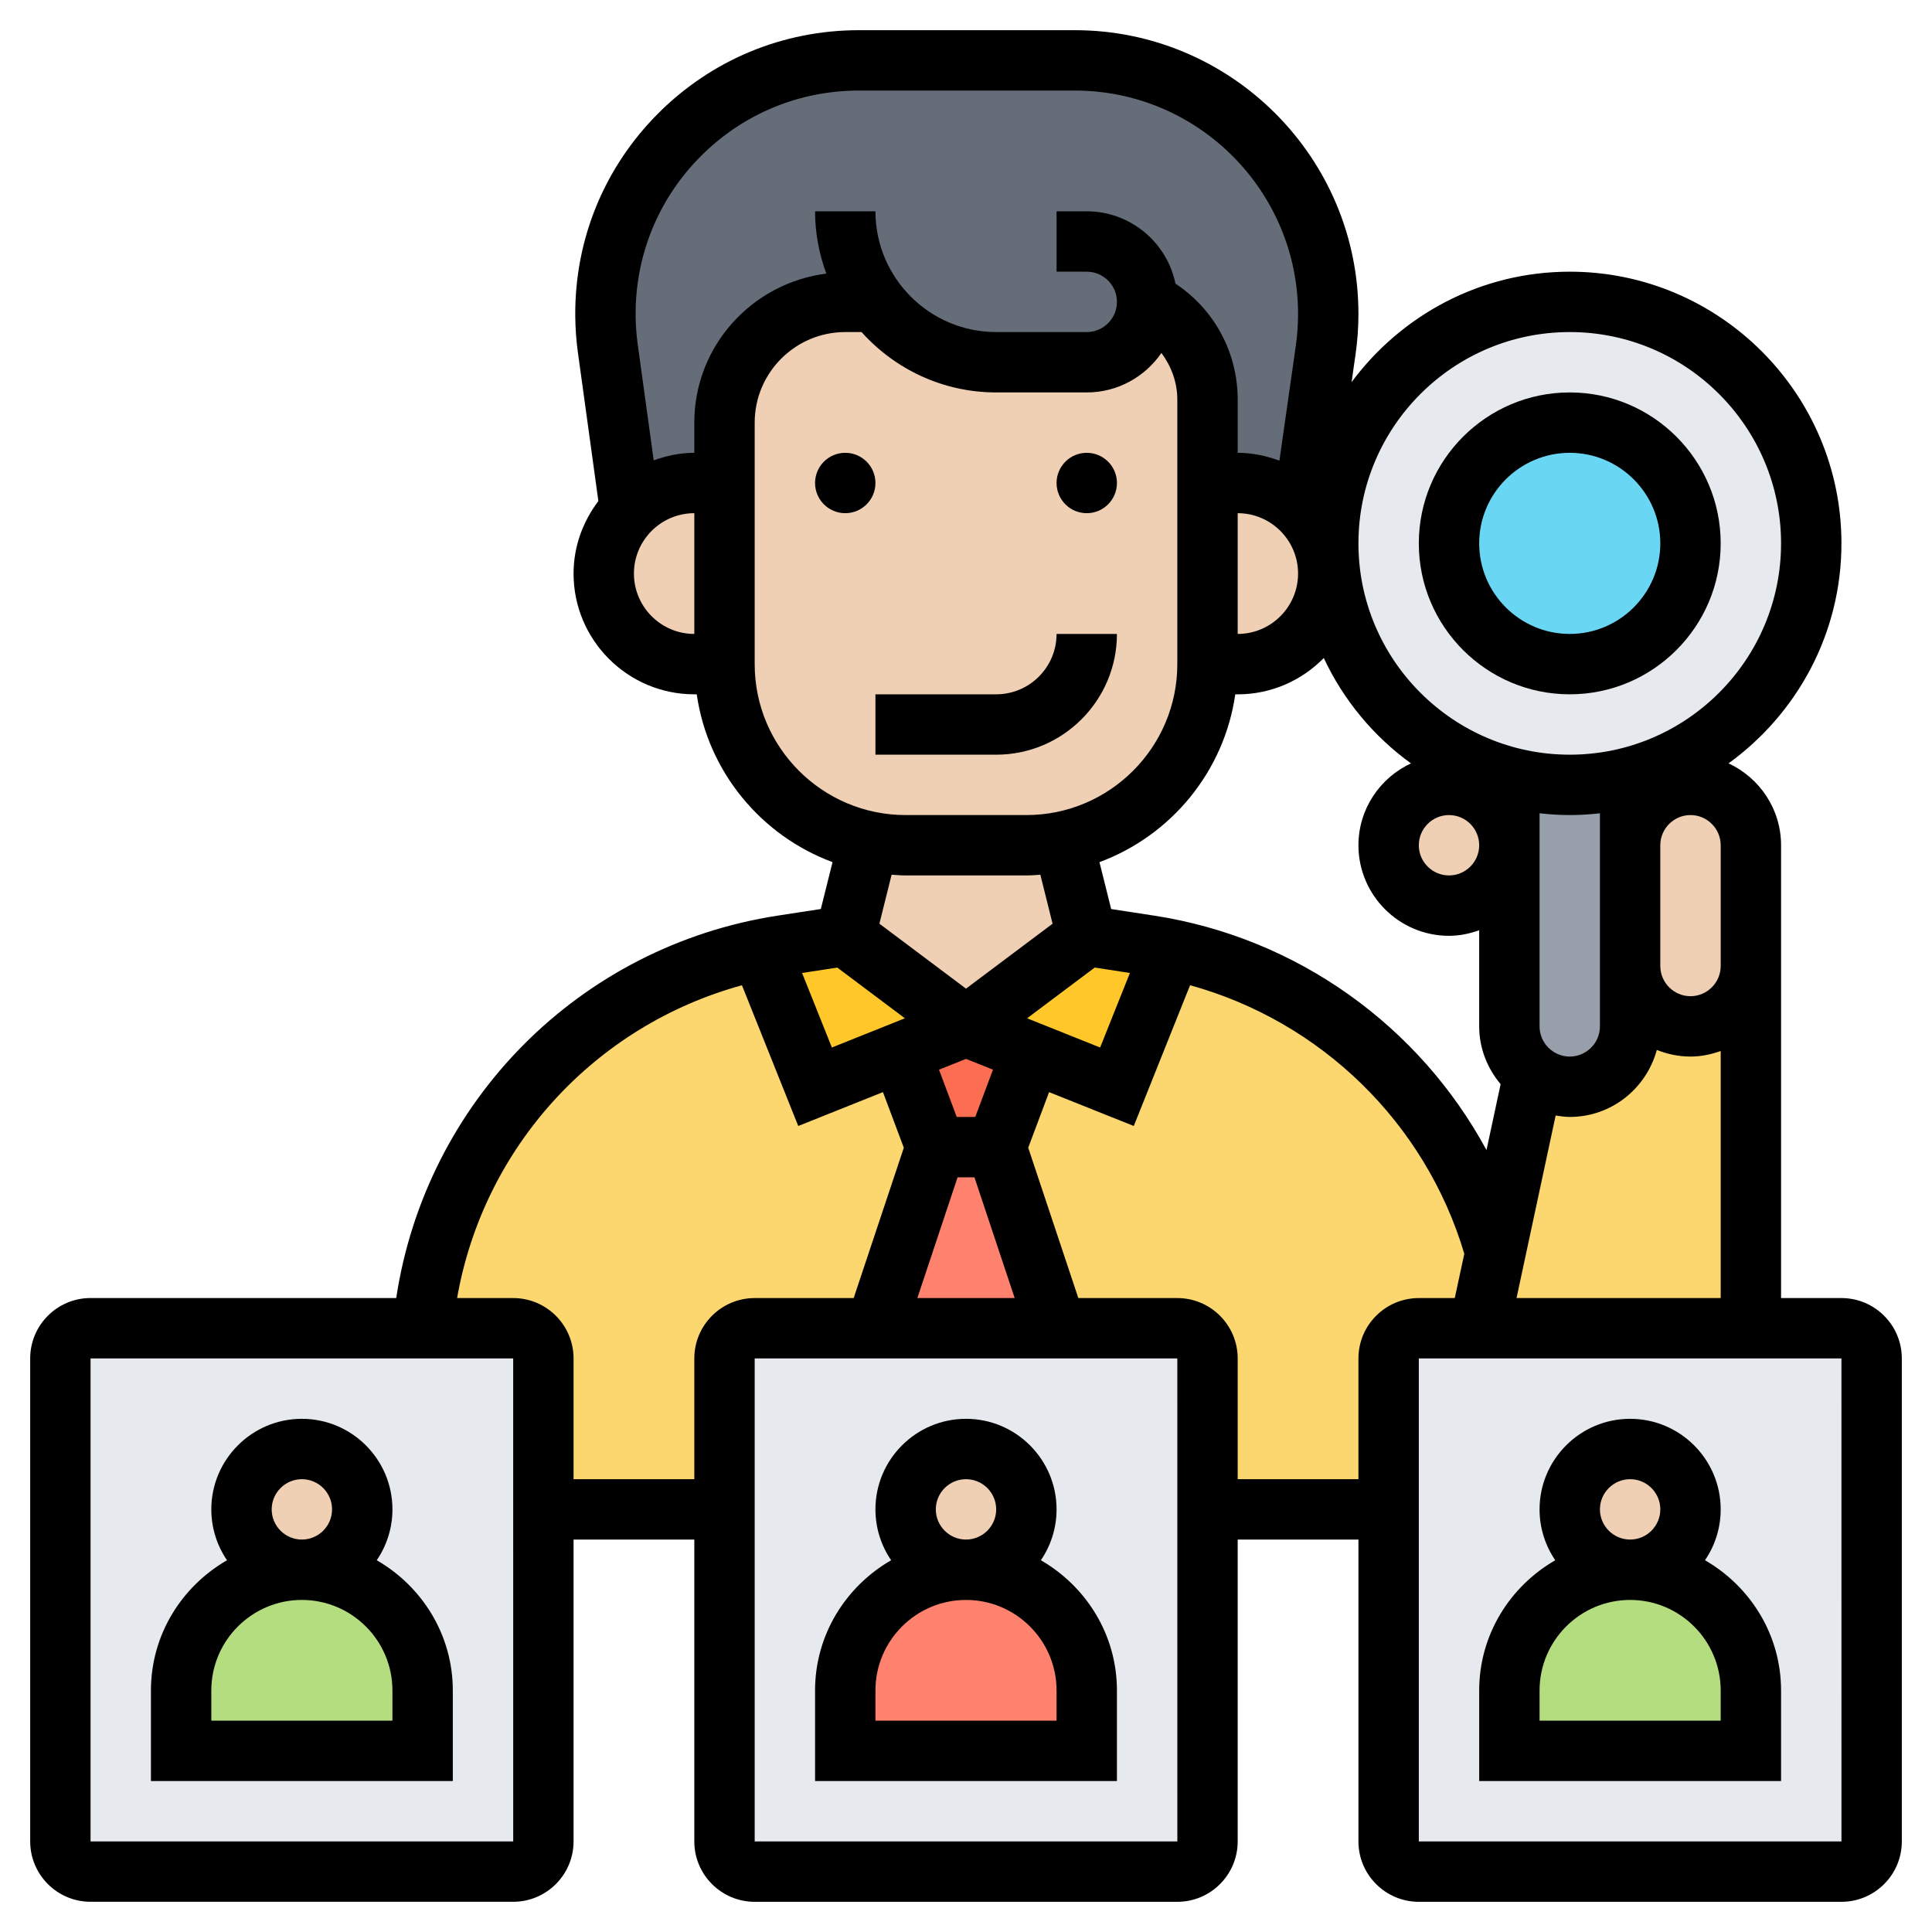 <svg id="_x33_0" enable-background="new 0 0 64 64" height="512" viewBox="0 0 64 64" width="512" xmlns="http://www.w3.org/2000/svg"><g><g><g><path d="m38 10c0 1.1-.9 2-2 2h-3c-1.63 0-3.09-.79-4-2h-1c-2.21 0-4 1.79-4 4v2h-1c-.83 0-1.59.34-2.13.89l-.74-5.35c-.05-.36-.07-.72-.07-1.09 0-.02 0-.04 0-.06 0-4.63 3.75-8.39 8.39-8.39h7.15c4.64 0 8.4 3.76 8.4 8.4 0 .4-.03.8-.08 1.19l-.76 5.32-.01.01c-.53-.57-1.3-.92-2.15-.92h-1v-2.76c0-1.37-.77-2.63-2-3.24z" fill="#656d78"/></g><g><path d="m58 32v12h-9l.54-2.52 1.26-5.88c.34.25.75.4 1.2.4.55 0 1.05-.22 1.41-.59.37-.36.59-.86.59-1.41v-2c0 .55.22 1.05.59 1.41.36.37.86.59 1.41.59 1.1 0 2-.9 2-2z" fill="#fcd770"/></g><g><path d="m54 32v2c0 .55-.22 1.05-.59 1.41-.36.37-.86.59-1.41.59-.45 0-.86-.15-1.2-.4-.48-.37-.8-.95-.8-1.6v-6-2.25c.64.16 1.31.25 2 .25s1.36-.09 2-.25v2.25z" fill="#969faa"/></g><g><path d="m52 10c4.42 0 8 3.58 8 8 0 3.73-2.55 6.86-6 7.75-.64.16-1.31.25-2 .25s-1.36-.09-2-.25c-3.24-.83-5.68-3.64-5.97-7.06-.02-.23-.03-.46-.03-.69 0-4.42 3.58-8 8-8z" fill="#e6e9ed"/></g><g><circle cx="52" cy="18" fill="#69d6f4" r="4"/></g><g><path d="m29.83 34.87 1.17 3.13-2 6h-4c-.55 0-1 .45-1 1v5h-6v-5c0-.55-.45-1-1-1h-3c.57-6.21 5.13-11.28 11.18-12.54l1.82 4.54z" fill="#fcd770"/></g><g><path d="m49.54 41.48-.54 2.52h-2c-.55 0-1 .45-1 1v5h-6v-5c0-.55-.45-1-1-1h-4l-2-6 1.17-3.13 2.83 1.13 1.81-4.54c5.22 1.08 9.33 4.99 10.73 10.02z" fill="#fcd770"/></g><g><path d="m38.81 31.46-1.81 4.54-2.83-1.13-2.17-.87 4-3 2.08.32c.25.04.49.08.73.14z" fill="#ffc729"/></g><g><path d="m32 34-2.17.87-2.83 1.13-1.82-4.54c.25-.06.49-.1.74-.14l2.08-.32z" fill="#ffc729"/></g><g><path d="m18 50v11c0 .55-.45 1-1 1h-14c-.55 0-1-.45-1-1v-16c0-.55.45-1 1-1h11 3c.55 0 1 .45 1 1z" fill="#e6e9ed"/></g><g><path d="m62 45v16c0 .55-.45 1-1 1h-14c-.55 0-1-.45-1-1v-11-5c0-.55.45-1 1-1h2 9 3c.55 0 1 .45 1 1z" fill="#e6e9ed"/></g><g><path d="m58 56v2h-8v-2c0-2.21 1.79-4 4-4 1.1 0 2.1.45 2.83 1.17.72.73 1.17 1.73 1.17 2.83z" fill="#b4dd7f"/></g><g><path d="m58 28v4c0 1.1-.9 2-2 2-.55 0-1.05-.22-1.41-.59-.37-.36-.59-.86-.59-1.41v-4c0-1.1.9-2 2-2 .55 0 1.05.22 1.41.59.37.36.59.86.59 1.41z" fill="#f0d0b4"/></g><g><circle cx="54" cy="50" fill="#f0d0b4" r="2"/></g><g><path d="m49.41 26.59c.37.36.59.86.59 1.41s-.22 1.05-.59 1.41c-.36.37-.86.59-1.41.59-1.1 0-2-.9-2-2 0-.55.22-1.05.59-1.41.36-.37.86-.59 1.41-.59s1.05.22 1.41.59z" fill="#f0d0b4"/></g><g><path d="m43.98 18.69c.01.1.02.21.02.31 0 .83-.34 1.58-.88 2.12s-1.29.88-2.12.88h-1v-6h1c.85 0 1.62.35 2.15.92.46.47.76 1.09.83 1.77z" fill="#f0d0b4"/></g><g><path d="m40 50v11c0 .55-.45 1-1 1h-14c-.55 0-1-.45-1-1v-11-5c0-.55.45-1 1-1h4 6 4c.55 0 1 .45 1 1z" fill="#e6e9ed"/></g><g><path d="m40 16v6c0 2.89-2.05 5.31-4.78 5.88-.39.08-.8.12-1.22.12h-4c-.42 0-.83-.04-1.22-.12-2.73-.57-4.78-2.99-4.78-5.88v-6-2c0-2.21 1.79-4 4-4h1c.91 1.21 2.37 2 4 2h3c1.1 0 2-.9 2-2 1.23.61 2 1.87 2 3.24z" fill="#f0d0b4"/></g><g><path d="m36 56v2h-8v-2c0-2.21 1.79-4 4-4 1.1 0 2.1.45 2.83 1.17.72.73 1.17 1.73 1.17 2.83z" fill="#ff826e"/></g><g><path d="m35.22 27.88.78 3.12-4 3-4-3 .78-3.12c.39.08.8.12 1.22.12h4c.42 0 .83-.04 1.22-.12z" fill="#f0d0b4"/></g><g><path d="m33 38 2 6h-6l2-6z" fill="#ff826e"/></g><g><path d="m34.17 34.87-1.17 3.13h-2l-1.17-3.13 2.17-.87z" fill="#fc6e51"/></g><g><circle cx="32" cy="50" fill="#f0d0b4" r="2"/></g><g><path d="m24 16v6h-1c-.83 0-1.58-.34-2.12-.88s-.88-1.29-.88-2.12.34-1.57.87-2.11c.54-.55 1.3-.89 2.13-.89z" fill="#f0d0b4"/></g><g><path d="m14 56v2h-8v-2c0-2.21 1.79-4 4-4 1.1 0 2.1.45 2.83 1.17.72.73 1.17 1.73 1.17 2.83z" fill="#b4dd7f"/></g><g><circle cx="10" cy="50" fill="#f0d0b4" r="2"/></g></g><g><path d="m34.48 51.685c.328-.481.52-1.061.52-1.685 0-1.654-1.346-3-3-3s-3 1.346-3 3c0 .624.192 1.204.52 1.685-1.498.864-2.52 2.465-2.52 4.315v3h10v-3c0-1.85-1.022-3.451-2.52-4.315zm-3.48-1.685c0-.551.449-1 1-1s1 .449 1 1-.449 1-1 1-1-.449-1-1zm4 7h-6v-1c0-1.654 1.346-3 3-3s3 1.346 3 3z"/><path d="m61 43h-2v-15c0-1.203-.716-2.235-1.739-2.713 2.26-1.636 3.739-4.289 3.739-7.287 0-4.962-4.038-9-9-9-2.962 0-5.586 1.445-7.227 3.659l.132-.927c.063-.44.095-.886.095-1.336 0-5.181-4.215-9.396-9.396-9.396h-7.151c-2.521 0-4.889.985-6.667 2.774-1.777 1.789-2.747 4.163-2.73 6.685.003.406.032.816.088 1.22l.678 4.919c-.508.671-.822 1.497-.822 2.402 0 2.206 1.794 4 4 4h.08c.37 2.567 2.133 4.683 4.499 5.559l-.388 1.553-1.426.219c-6.578 1.012-11.652 6.16-12.64 12.668h-10.125c-1.103 0-2 .897-2 2v16c0 1.103.897 2 2 2h14c1.103 0 2-.897 2-2v-9.999h4v10c0 1.103.897 2 2 2h14c1.103 0 2-.897 2-2v-10h4v10c0 1.103.897 2 2 2h14c1.103 0 2-.897 2-2v-16c0-1.103-.897-2-2-2zm-10.763 0 1.296-6.047c.153.024.307.047.467.047 1.383 0 2.539-.945 2.884-2.22.346.139.721.22 1.116.22.352 0 .686-.072 1-.184v8.184zm-20.261-9.268-2.419.968-.987-2.469 1.166-.179zm1.745 5.268h.559l1.333 4h-3.225zm.586-2h-.614l-.587-1.565.894-.358.894.357zm1.717-3.268 2.24-1.68 1.166.179-.987 2.469zm4.211-3.4-1.426-.219-.388-1.553c2.366-.877 4.13-2.993 4.499-5.559h.08c1.117 0 2.125-.462 2.852-1.203.653 1.396 1.651 2.595 2.888 3.49-1.024.477-1.74 1.509-1.74 2.712 0 1.654 1.346 3 3 3 .352 0 .686-.072 1-.184v3.184c0 .731.273 1.393.71 1.915l-.468 2.183c-2.221-4.108-6.271-7.037-11.007-7.766zm2.765-13.332c1.103 0 2 .897 2 2s-.897 2-2 2zm12 17c0 .551-.449 1-1 1s-1-.449-1-1v-7.059c.329.037.662.059 1 .059s.671-.022 1-.059zm-5-7c.551 0 1 .449 1 1s-.449 1-1 1-1-.449-1-1 .449-1 1-1zm8 6c-.551 0-1-.449-1-1v-4c0-.551.449-1 1-1s1 .449 1 1v4c0 .551-.449 1-1 1zm-4-22c3.86 0 7 3.14 7 7s-3.14 7-7 7-7-3.14-7-7 3.14-7 7-7zm-31 8c0-1.103.897-2 2-2v4c-1.103 0-2-.897-2-2zm2-5v1c-.474 0-.922.097-1.345.249l-.53-3.843c-.044-.318-.067-.641-.069-.96-.013-1.985.75-3.854 2.149-5.262s3.263-2.184 5.248-2.184h7.151c4.078 0 7.396 3.318 7.396 7.403 0 .348-.025.7-.074 1.046l-.544 3.811c-.433-.16-.895-.26-1.382-.26v-1.764c0-1.568-.779-2.991-2.061-3.84-.281-1.366-1.492-2.396-2.939-2.396h-1v2h1c.551 0 1 .449 1 1s-.449 1-1 1h-3c-2.206 0-4-1.794-4-4h-2c0 .726.136 1.419.373 2.063-2.459.313-4.373 2.395-4.373 4.937zm2 8v-8c0-1.654 1.346-3 3-3h.54c1.099 1.224 2.688 2 4.46 2h3c1.026 0 1.932-.519 2.474-1.308.326.441.526.97.526 1.544v8.764c0 2.757-2.243 5-5 5h-4c-2.757 0-5-2.243-5-5zm5 7h4c.156 0 .31-.013.463-.023l.405 1.622-2.868 2.151-2.869-2.152.405-1.622c.154.011.308.024.464.024zm-27 32v-16h14l.001 16zm20-16v4h-4v-4c0-1.103-.897-2-2-2h-1.858c.877-5.005 4.561-9.024 9.436-10.362l1.865 4.662 2.806-1.122.691 1.842-1.661 4.98h-3.279c-1.103 0-2 .897-2 2zm2 16v-16h14l.001 16zm20-16v4h-4v-4c0-1.103-.897-2-2-2h-3.279l-1.66-4.98.691-1.842 2.806 1.122 1.865-4.663c4.325 1.195 7.788 4.544 9.084 8.895l-.316 1.468h-1.191c-1.103 0-2 .897-2 2zm2 16v-16h14l.001 16z"/><path d="m56.48 51.685c.328-.481.52-1.061.52-1.685 0-1.654-1.346-3-3-3s-3 1.346-3 3c0 .624.192 1.204.52 1.685-1.498.864-2.52 2.465-2.52 4.315v3h10v-3c0-1.85-1.022-3.451-2.52-4.315zm-3.48-1.685c0-.551.449-1 1-1s1 .449 1 1-.449 1-1 1-1-.449-1-1zm4 7h-6v-1c0-1.654 1.346-3 3-3s3 1.346 3 3z"/><path d="m12.48 51.685c.328-.481.52-1.061.52-1.685 0-1.654-1.346-3-3-3s-3 1.346-3 3c0 .624.192 1.204.52 1.685-1.498.864-2.52 2.465-2.52 4.315v3h10v-3c0-1.85-1.022-3.451-2.52-4.315zm-3.48-1.685c0-.551.449-1 1-1s1 .449 1 1-.449 1-1 1-1-.449-1-1zm4 7h-6v-1c0-1.654 1.346-3 3-3s3 1.346 3 3z"/><circle cx="28" cy="16" r="1"/><circle cx="36" cy="16" r="1"/><path d="m37 21h-2c0 1.103-.897 2-2 2h-4v2h4c2.206 0 4-1.794 4-4z"/><path d="m52 23c2.757 0 5-2.243 5-5s-2.243-5-5-5-5 2.243-5 5 2.243 5 5 5zm0-8c1.654 0 3 1.346 3 3s-1.346 3-3 3-3-1.346-3-3 1.346-3 3-3z"/></g></g></svg>